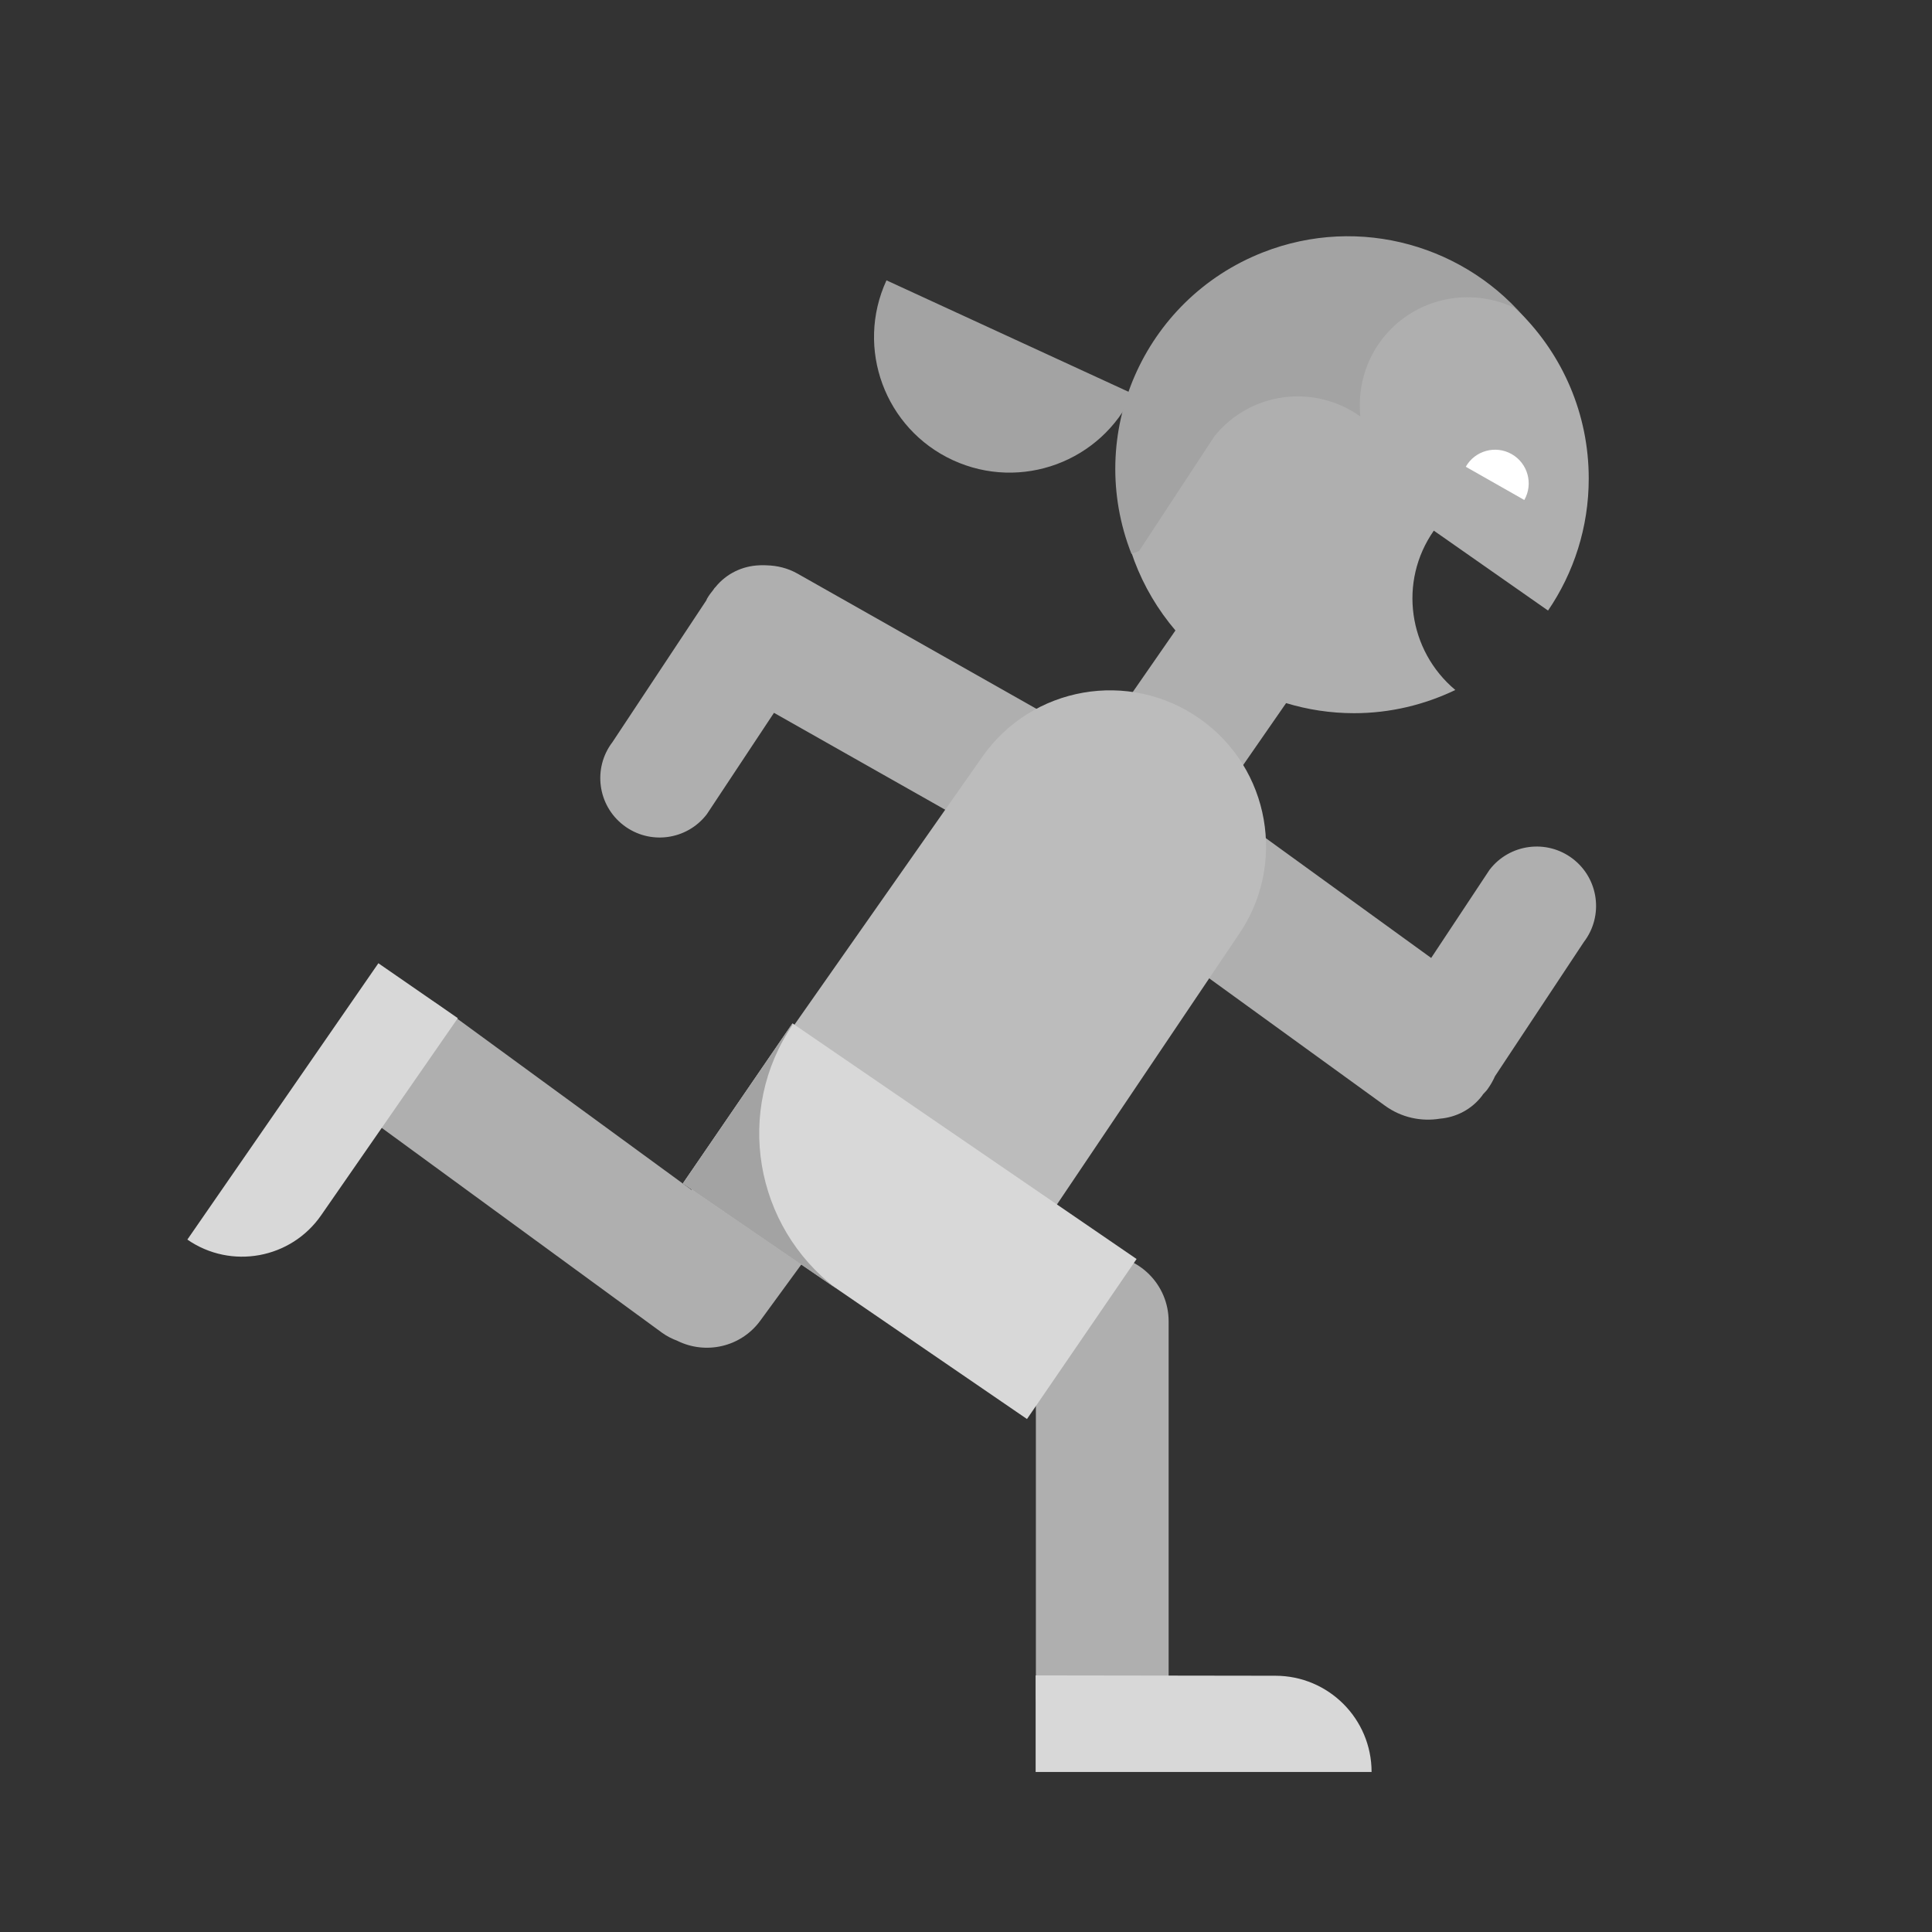 <?xml version="1.0" encoding="utf-8"?><!DOCTYPE svg PUBLIC "-//W3C//DTD SVG 1.1//EN" "http://www.w3.org/Graphics/SVG/1.1/DTD/svg11.dtd"><svg version="1.1" id="Locked" xmlns="http://www.w3.org/2000/svg" xmlns:xlink="http://www.w3.org/1999/xlink" x="0px" y="0px" width="110px" height="110px" viewBox="0 0 110 110" enable-background="new 0 0 110 110" xml:space="preserve"><rect x="0" y="0" width="110" height="110" fill="#333333" stroke="none"/><g><path fill="#AFAFAF" d="M55,52.763c-1.685-1.231-4.049-0.864-5.28,0.821L39.37,67.746L25.005,57.248 c-1.685-1.231-4.049-0.864-5.28,0.821c-1.231,1.685-0.864,4.049,0.821,5.28l17.15,12.533c0.274,0.2,0.569,0.342,0.87,0.459 c1.617,0.801,3.621,0.358,4.722-1.149l12.533-17.15C57.053,56.358,56.685,53.994,55,52.763z"/><path fill="#AFAFAF" d="M62.758,71.451c-2.087,0-3.779,1.692-3.779,3.779v21.242c0,2.087,1.692,3.779,3.779,3.779 c2.087,0,3.779-1.692,3.779-3.779V75.23C66.537,73.143,64.845,71.451,62.758,71.451z"/><path fill="#AFAFAF" d="M89.548,48.895c-1.483-1.135-3.606-0.853-4.741,0.63l-3.322,5.017l-13.596-9.85 c-0.906-0.656-1.985-0.888-3.013-0.748c-0.276-0.318-0.597-0.605-0.985-0.824L45.406,32.659c-0.558-0.316-1.162-0.457-1.761-0.472 c-0.102-0.009-0.204-0.006-0.306-0.005c-0.041,0.002-0.083,0.001-0.124,0.005c-0.939,0.04-1.852,0.461-2.485,1.245 c-0.014,0.016-0.03,0.03-0.044,0.046c-0.005,0.006-0.011,0.01-0.015,0.016l-0.056,0.085c-0.129,0.16-0.255,0.323-0.359,0.507 c-0.019,0.033-0.027,0.069-0.045,0.102l-5.337,8.06c-1.135,1.483-0.853,3.605,0.63,4.74c1.483,1.135,3.605,0.853,4.74-0.63 l3.823-5.773l16.102,9.113c0.527,0.298,1.095,0.441,1.662,0.47c0.284,0.491,0.668,0.934,1.157,1.289l15.869,11.497 c0.937,0.679,2.061,0.911,3.12,0.739c0.917-0.077,1.8-0.514,2.403-1.303l0.054-0.082c0.084-0.096,0.178-0.18,0.255-0.286 c0.173-0.239,0.316-0.491,0.431-0.75l5.056-7.636C91.313,52.153,91.031,50.03,89.548,48.895z"/><path fill="#AFAFAF" d="M69.8,44.973l3.425-4.941c1.226,0.371,2.524,0.574,3.871,0.574c2.067,0,4.017-0.483,5.764-1.321 c-2.671-2.237-3.259-6.163-1.224-9.072l6.503,4.55c1.461-2.142,2.317-4.729,2.317-7.517c0-7.378-5.981-13.36-13.36-13.36 c-7.378,0-13.36,5.981-13.36,13.36c0,3.302,1.204,6.319,3.189,8.65l-3.317,4.785L69.8,44.973z"/></g><path fill="#D8D8D8" d="M78.092,100.889c0-3.026-2.453-5.479-5.479-5.479l-13.648-0.019v5.471c0,0.009-0.003,0.018-0.003,0.027	H78.092z"/><path fill="#BCBCBC" d="M54.33,77.263l16.142-23.974c2.818-4.015,1.847-9.554-2.168-12.372l0,0	c-4.015-2.818-9.554-1.847-12.372,2.168l-16.255,23.18"/><path fill="#D8D8D8" d="M10.667,70.577c2.489,1.721,5.902,1.098,7.622-1.391l7.777-11.216l-4.5-3.111	c-0.008-0.005-0.013-0.012-0.021-0.018L10.667,70.577z"/><rect x="39.92" y="64.014" transform="matrix(0.825 0.565 -0.565 0.825 48.355 -17.101)" fill="#D8D8D8" width="23.747" height="11.044"/><path fill="#70B700" d="M64.564,35.043"/><path fill="#A3A3A3" d="M64.495,22.418c-1.783,3.872-6.368,5.566-10.24,3.783c-3.872-1.783-5.566-6.368-3.783-10.24"/><path fill="#A3A3A3" d="M45.083,58.322l-6.205,9.06l8.735,5.983c-4.662-3.551-5.809-10.143-2.469-15.04	C45.143,58.325,45.094,58.322,45.083,58.322z"/><path fill="#A3A3A3" d="M69.14,24.846c2.039-2.545,5.687-3.006,8.31-1.136c-0.174-1.781,0.393-3.621,1.757-4.986	c1.908-1.908,4.743-2.288,7.046-1.187c0.298,0.281,0.568,0.59,0.84,0.896c-3.529-4.424-9.653-6.24-15.195-4.061	c-6.805,2.676-10.152,10.362-7.476,17.167l0.436-0.171L69.14,24.846z"/><path fill="#FFFFFF" d="M83.455,26.575L83.455,26.575c0.523-0.92,1.693-1.243,2.613-0.72l0,0c0.92,0.523,1.243,1.693,0.72,2.613l0,0"/></svg>